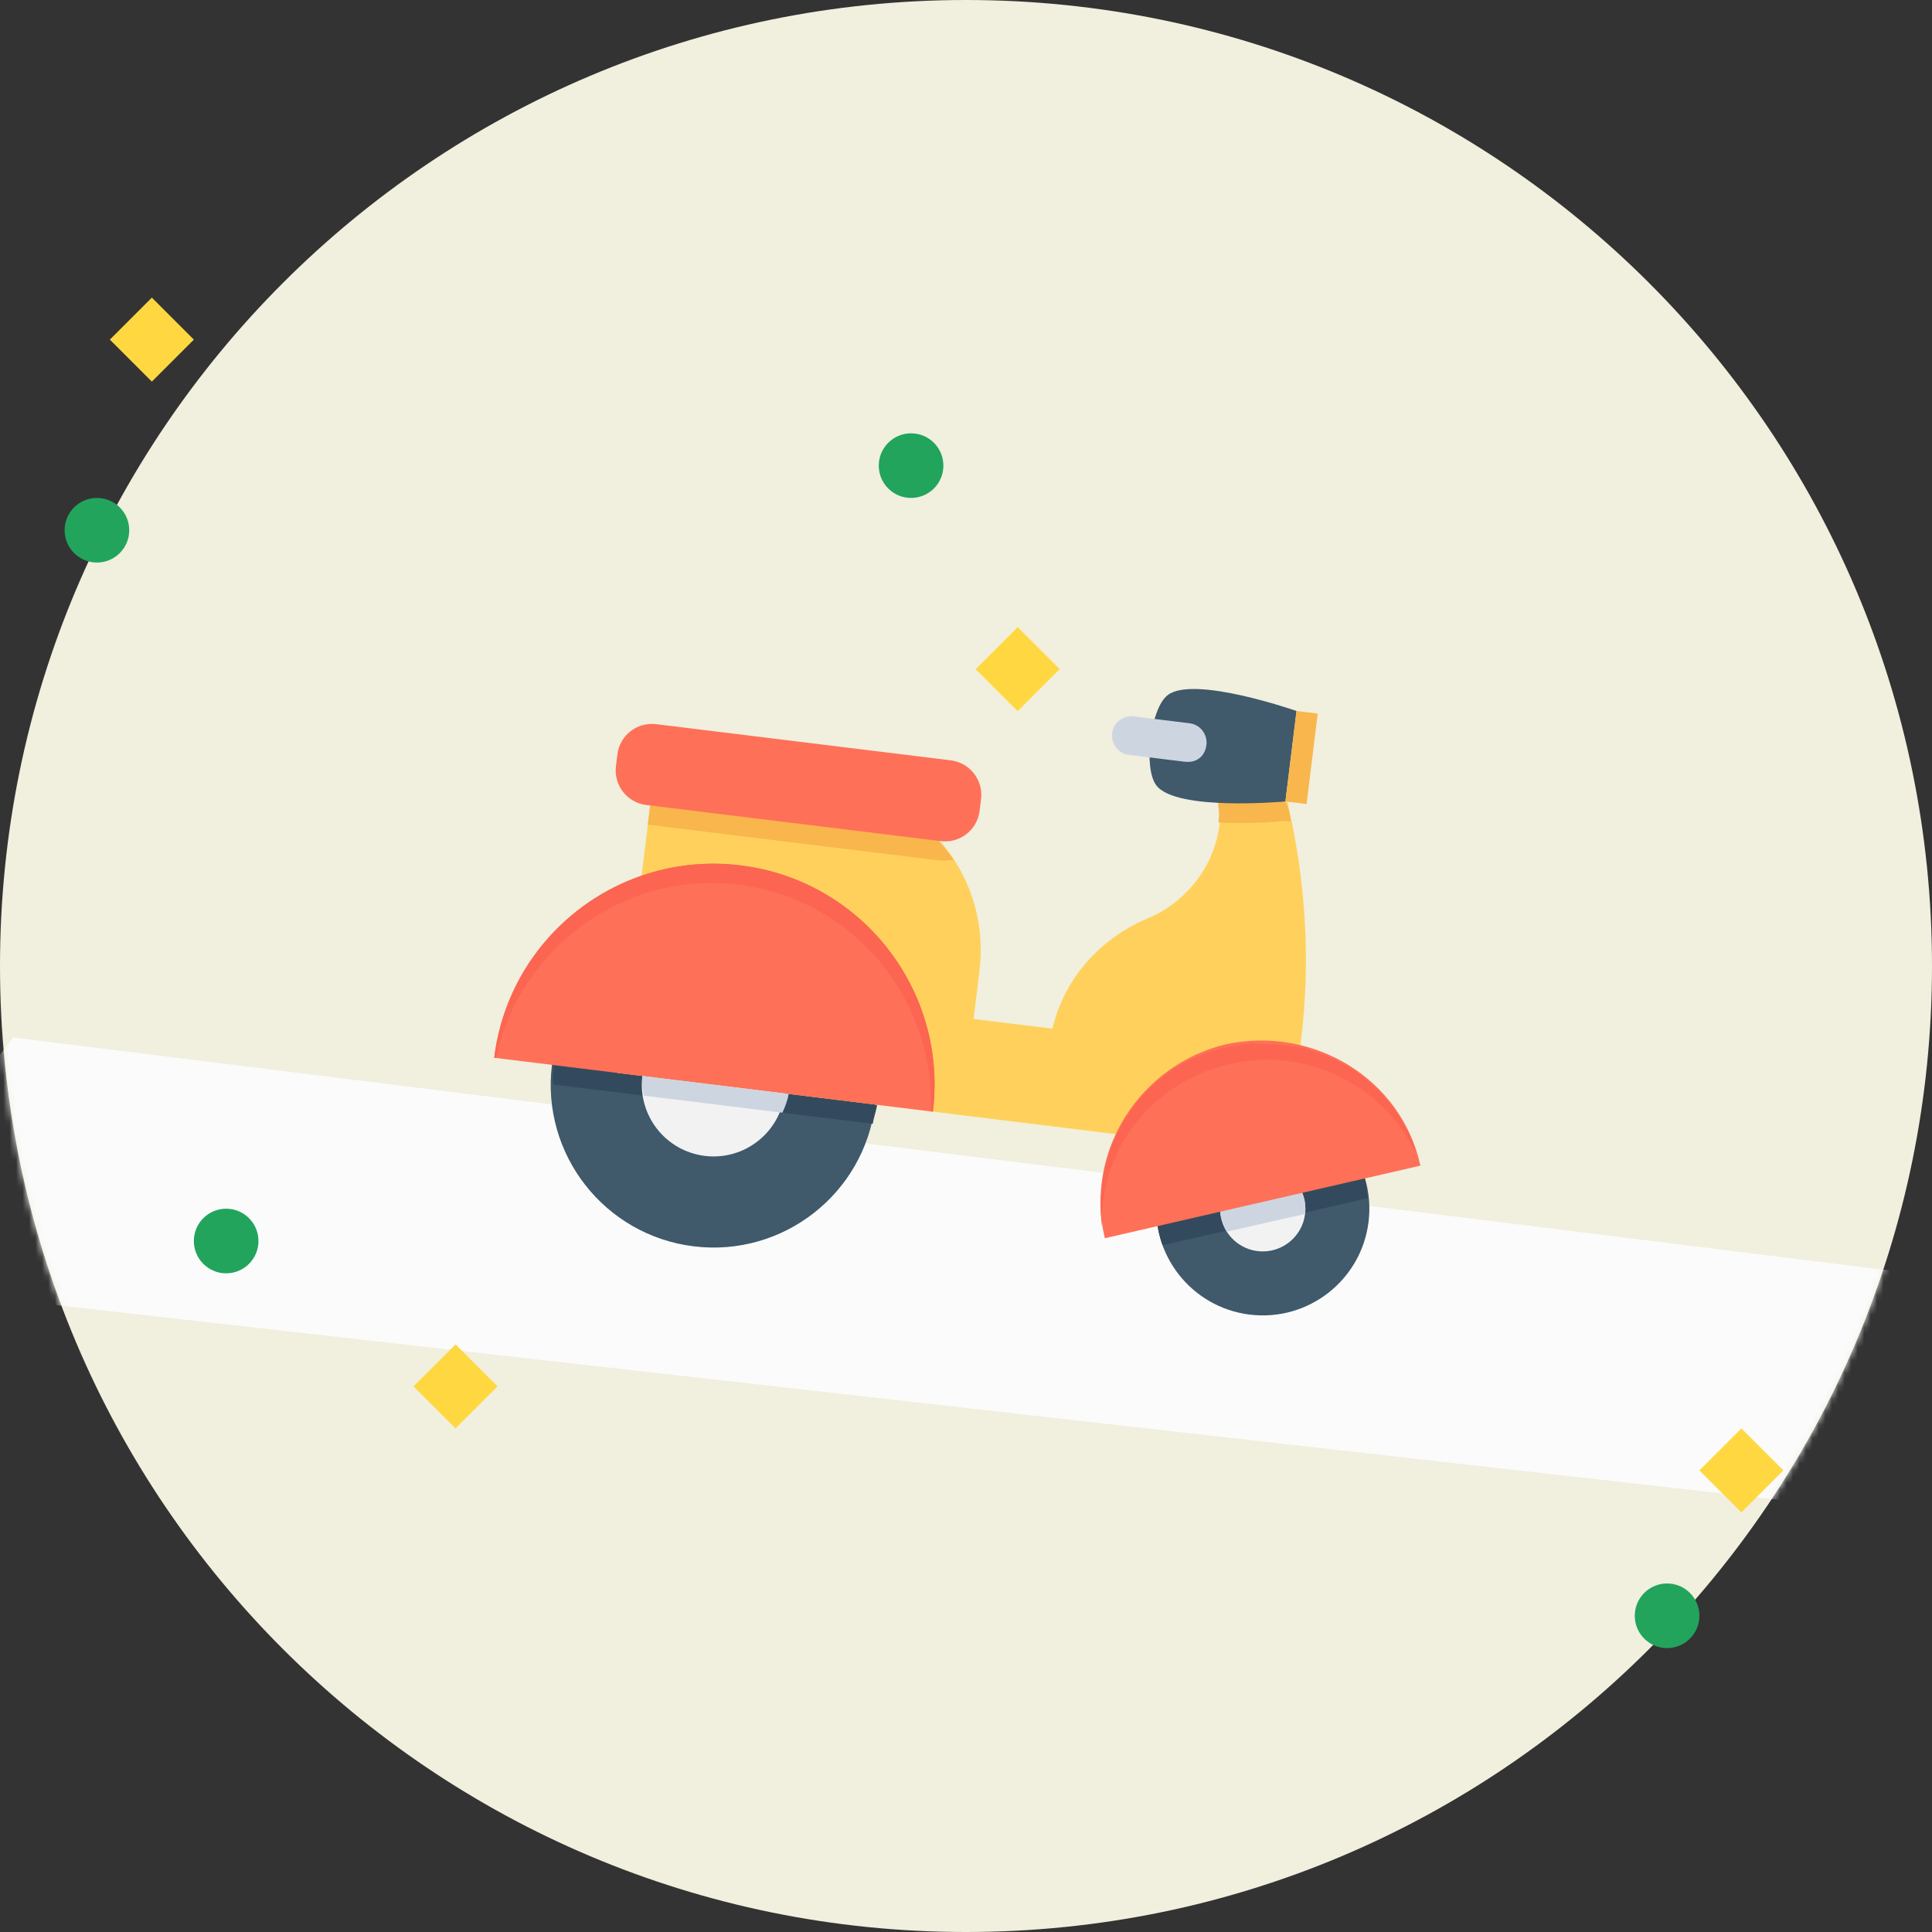<svg width="299" height="299" viewBox="0 0 299 299" fill="none" xmlns="http://www.w3.org/2000/svg">
<rect x="0" y="0" width="299" height="299" fill="#333333" stroke="none"/>
<path fill-rule="evenodd" clip-rule="evenodd" d="M149.5 299C232.067 299 299 232.067 299 149.5C299 66.933 232.067 0 149.5 0C66.933 0 0 66.933 0 149.5C0 232.067 66.933 299 149.5 299Z" fill="#F1EFDD"/>
<mask id="mask0_4_238" style="mask-type:luminance" maskUnits="userSpaceOnUse" x="0" y="0" width="299" height="299">
<path fill-rule="evenodd" clip-rule="evenodd" d="M149.5 299C232.067 299 299 232.067 299 149.5C299 66.933 232.067 0 149.5 0C66.933 0 0 66.933 0 149.5C0 232.067 66.933 299 149.5 299Z" fill="white"/>
</mask>
<g mask="url(#mask0_4_238)">
<path fill-rule="evenodd" clip-rule="evenodd" d="M2 160.561L304 198.061L319 237.061L-26 198.061L2 160.561Z" fill="#FBFBFB"/>
<path d="M107.36 192.884C121.173 194.58 133.747 184.757 135.443 170.943C137.139 157.129 127.316 144.556 113.502 142.86C99.688 141.164 87.115 150.987 85.419 164.801C83.722 178.615 93.546 191.188 107.36 192.884Z" fill="#40596B"/>
<path d="M85.716 164.837C85.607 165.731 85.46 166.922 85.648 167.852L135.077 173.921C135.187 173.027 135.631 171.873 135.741 170.98L85.716 164.837Z" fill="#334A5E"/>
<path d="M109.078 178.889C115.163 179.636 120.701 175.309 121.448 169.225C122.195 163.14 117.868 157.602 111.783 156.855C105.699 156.107 100.161 160.434 99.413 166.519C98.666 172.604 102.993 178.142 109.078 178.889Z" fill="#F2F2F2"/>
<path d="M201.358 160.901L199.164 178.767L95.543 166.044L101.392 118.402L129.68 121.875C143.675 123.593 153.303 136.261 151.584 150.256L150.67 157.7L162.879 159.199C164.759 151.269 170.328 145.303 177.354 142.237C184.343 139.468 189.128 132.499 188.851 124.909L188.809 122.788L199.231 124.067C202.01 135.894 202.894 148.395 201.358 160.901Z" fill="#FFD15C"/>
<path d="M114.599 133.927C95.84 131.623 78.789 144.945 76.486 163.704L144.376 172.04C146.679 153.281 133.358 136.23 114.599 133.927Z" fill="#FF7058"/>
<path d="M114.233 136.904C132.099 139.098 144.71 154.55 144.078 172.003L144.376 172.04C146.679 153.281 133.358 136.23 114.599 133.927C95.84 131.623 78.789 144.945 76.486 163.704L76.783 163.74C80.393 146.653 96.665 134.747 114.233 136.904Z" fill="#FC6551"/>
<path d="M99.413 166.519C99.304 167.412 99.455 168.64 99.643 169.57L121.082 172.202C121.49 171.346 121.934 170.191 122.044 169.298L99.413 166.519Z" fill="#CDD6E0"/>
<path d="M145.221 133.153C146.115 133.263 147.044 133.075 147.64 133.148C143.534 127.203 137.124 122.789 129.68 121.875L101.392 118.402L100.259 127.632L145.221 133.153Z" fill="#F8B64C"/>
<path d="M145.587 130.175L100.029 124.582C97.051 124.216 94.962 121.541 95.327 118.564L95.547 116.777C95.912 113.799 98.587 111.71 101.565 112.075L147.122 117.669C150.1 118.035 152.19 120.709 151.824 123.687L151.605 125.474C151.239 128.451 148.564 130.541 145.587 130.175Z" fill="#FF7058"/>
<path d="M199.759 127.155L198.865 127.045C197.638 127.197 193.062 127.541 188.559 127.291C188.668 126.398 188.741 125.802 188.553 124.872L188.512 122.751L198.933 124.031C199.419 124.997 199.607 125.927 199.759 127.155Z" fill="#F8B64C"/>
<path d="M198.933 124.031C198.933 124.031 182.118 125.593 178.983 121.581C176.894 118.907 178.027 109.676 180.701 107.586C184.713 104.452 200.652 110.036 200.652 110.036L198.933 124.031Z" fill="#40596B"/>
<rect x="200.652" y="110.036" width="3.3" height="14.1" transform="rotate(7 200.652 110.036)" fill="#F8B64C"/>
<path d="M183.366 117.888L174.731 116.828C172.944 116.608 171.936 114.973 172.119 113.484C172.338 111.698 173.973 110.69 175.462 110.872L184.097 111.933C185.884 112.152 186.892 113.787 186.709 115.276C186.49 117.062 185.153 118.107 183.366 117.888Z" fill="#CDD6E0"/>
<path d="M193.413 203.45C202.458 204.561 210.691 198.129 211.801 189.084C212.912 180.039 206.48 171.807 197.435 170.696C188.39 169.586 180.158 176.017 179.047 185.062C177.937 194.107 184.369 202.34 193.413 203.45Z" fill="#40596B"/>
<path d="M197.472 170.398C188.539 169.302 180.181 175.832 179.084 184.765C178.755 187.444 179.021 190.197 179.92 192.726L211.644 185.438C211.367 177.847 205.214 171.349 197.472 170.398Z" fill="#334A5E"/>
<path d="M194.62 193.624C198.238 194.068 201.531 191.495 201.975 187.877C202.419 184.26 199.846 180.967 196.229 180.522C192.611 180.078 189.318 182.651 188.873 186.269C188.429 189.887 191.002 193.18 194.62 193.624Z" fill="#F2F2F2"/>
<path d="M201.975 187.877C202.414 184.304 199.802 180.961 196.229 180.522C192.655 180.084 189.312 182.696 188.873 186.269C188.691 187.758 189.103 189.32 189.85 190.62L201.975 187.877Z" fill="#CDD6E0"/>
<path d="M189.787 161.596C176.398 164.788 167.795 178.24 170.987 191.629L219.82 180.396C216.925 167.044 203.437 158.738 189.787 161.596Z" fill="#FF7058"/>
<path d="M170.574 190.067C169.916 178.198 178.19 167.426 190.315 164.684C202.142 161.904 214.099 167.906 219.146 178.5C219.182 178.202 218.921 177.868 218.958 177.57C216.225 170.283 210.26 164.714 202.962 162.609C202.664 162.573 202.105 162.202 201.807 162.165C201.51 162.129 200.914 162.056 200.616 162.019C199.723 161.909 198.532 161.763 197.639 161.654C196.448 161.507 195.518 161.695 194.327 161.549C194.029 161.513 194.029 161.513 193.731 161.476C192.801 161.664 191.574 161.816 190.644 162.004L190.346 161.967C177.03 164.564 168.834 177.159 170.574 190.067Z" fill="#FC6551"/>
</g>
<path fill-rule="evenodd" clip-rule="evenodd" d="M258 255.061C260.761 255.061 263 252.823 263 250.061C263 247.3 260.761 245.061 258 245.061C255.239 245.061 253 247.3 253 250.061C253 252.823 255.239 255.061 258 255.061Z" fill="#22A45D"/>
<path fill-rule="evenodd" clip-rule="evenodd" d="M141 77.061C143.761 77.061 146 74.823 146 72.061C146 69.3 143.761 67.061 141 67.061C138.239 67.061 136 69.3 136 72.061C136 74.823 138.239 77.061 141 77.061Z" fill="#22A45D"/>
<path fill-rule="evenodd" clip-rule="evenodd" d="M15 87.061C17.761 87.061 20 84.823 20 82.061C20 79.3 17.761 77.061 15 77.061C12.239 77.061 10 79.3 10 82.061C10 84.823 12.239 87.061 15 87.061Z" fill="#22A45D"/>
<path fill-rule="evenodd" clip-rule="evenodd" d="M35 197.061C37.761 197.061 40 194.823 40 192.061C40 189.3 37.761 187.061 35 187.061C32.239 187.061 30 189.3 30 192.061C30 194.823 32.239 197.061 35 197.061Z" fill="#22A45D"/>
<path fill-rule="evenodd" clip-rule="evenodd" d="M23.5 46.061L30 52.561L23.5 59.061L17 52.561L23.5 46.061Z" fill="#FFD841"/>
<path fill-rule="evenodd" clip-rule="evenodd" d="M70.5 208.061L77 214.561L70.5 221.061L64 214.561L70.5 208.061Z" fill="#FFD841"/>
<path fill-rule="evenodd" clip-rule="evenodd" d="M269.5 221.061L276 227.561L269.5 234.061L263 227.561L269.5 221.061Z" fill="#FFD841"/>
<path fill-rule="evenodd" clip-rule="evenodd" d="M157.5 97.061L164 103.561L157.5 110.061L151 103.561L157.5 97.061Z" fill="#FFD841"/>
</svg>